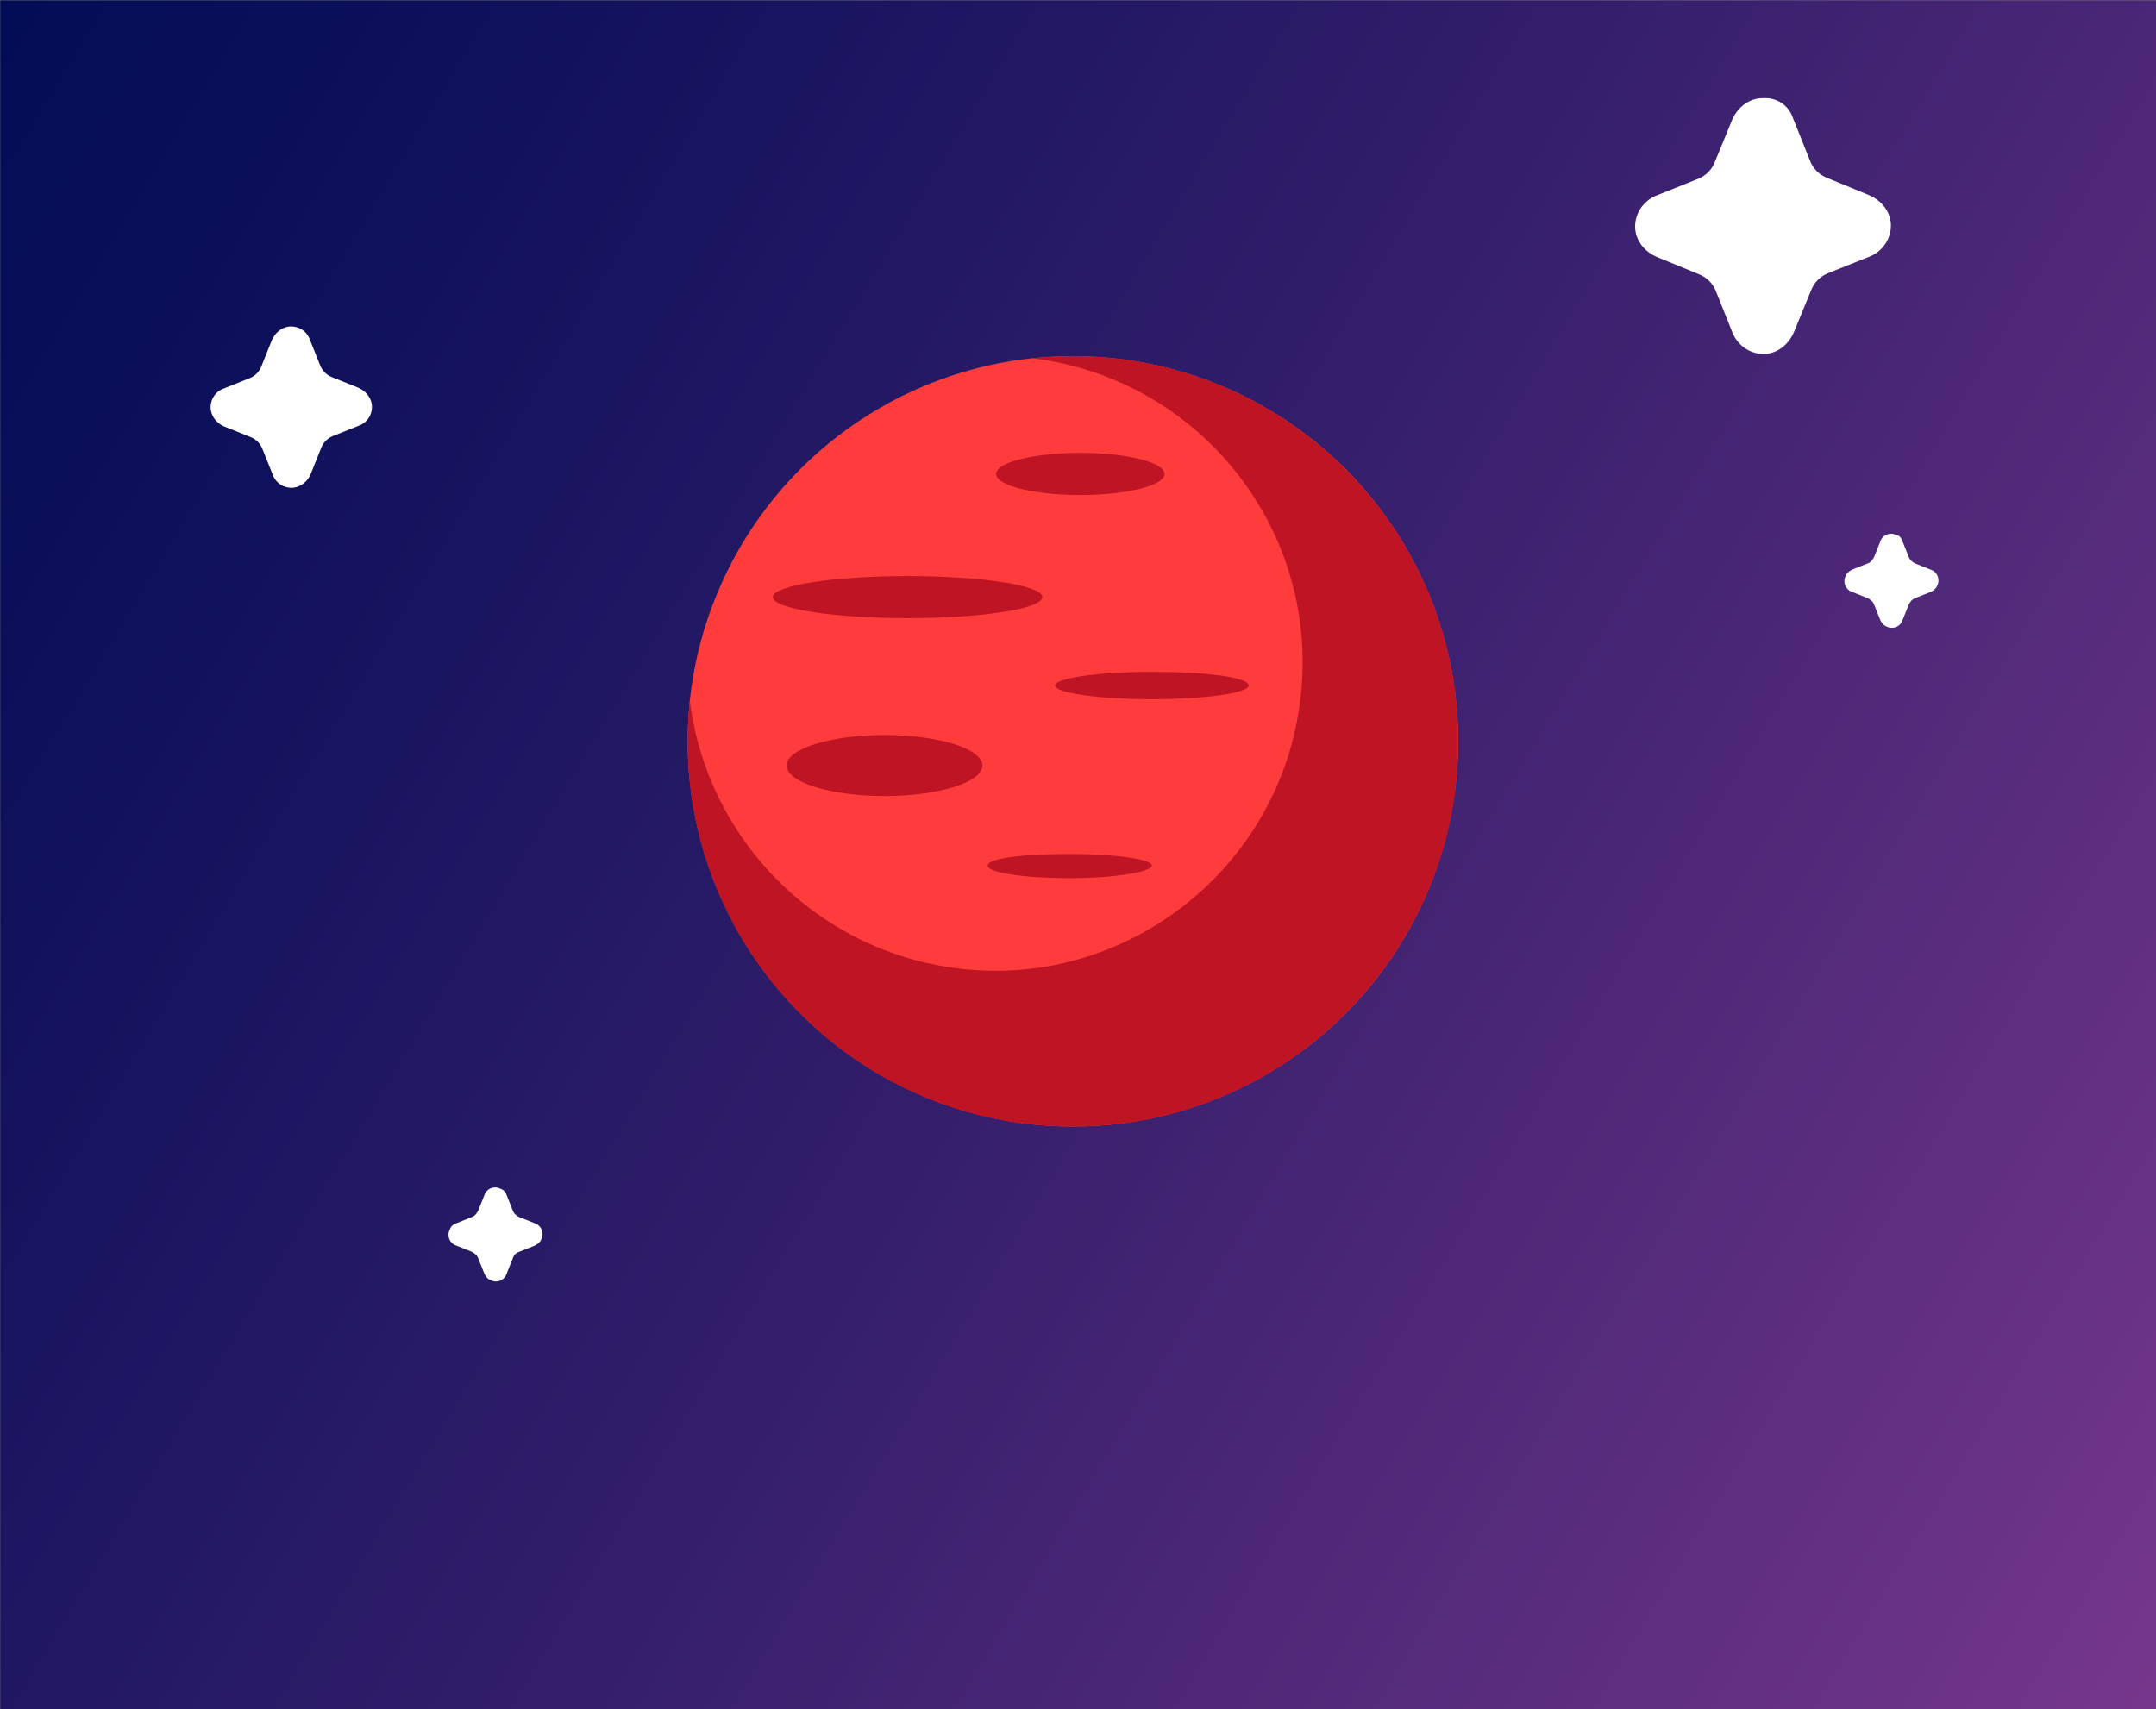 <?xml version="1.0" encoding="utf-8"?>
<!-- Generator: Adobe Illustrator 23.0.6, SVG Export Plug-In . SVG Version: 6.00 Build 0)  -->
<svg version="1.1" id="Layer_1" xmlns="http://www.w3.org/2000/svg" xmlns:xlink="http://www.w3.org/1999/xlink" x="0px" y="0px"
	 viewBox="0 0 204.8 162.4" style="enable-background:new 0 0 204.8 162.4;" xml:space="preserve">
<rect x="0" y="0" width="204.8" height="162.4" fill="#808080" stroke="none"/>
<style type="text/css">
	.st0{fill:url(#Rechteck_48_1_);}
	.st1{fill:#FF3C3C;}
	.st2{fill:#BE1423;}
	.st3{fill:#FFFFFF;}
</style>
<g id="Gruppe_205" transform="translate(-59.281 -1120.372)">
	
		<linearGradient id="Rechteck_48_1_" gradientUnits="userSpaceOnUse" x1="-37.383" y1="1500.832" x2="-35.727" y2="1500.047" gradientTransform="matrix(204.828 0 0 -162.385 7688.189 244865.031)">
		<stop  offset="0" style="stop-color:#000C54"/>
		<stop  offset="0.127" style="stop-color:#0D105A"/>
		<stop  offset="0.364" style="stop-color:#301D6A"/>
		<stop  offset="0.682" style="stop-color:#693285"/>
		<stop  offset="1" style="stop-color:#A949A3"/>
	</linearGradient>
	<path id="Rechteck_48" class="st0" d="M59.3,1120.4h204.8v162.4l0,0H59.3l0,0V1120.4z"/>
	<circle id="Ellipse_4" class="st1" cx="161.2" cy="1190.8" r="36.6"/>
	<ellipse id="Ellipse_5" class="st2" cx="161.9" cy="1165.4" rx="8" ry="2"/>
	<path id="Pfad_241" class="st2" d="M152.6,1193.1c0,1.6-4.2,2.9-9.3,2.9s-9.3-1.3-9.3-2.9s4.2-2.9,9.3-2.9
		S152.6,1191.5,152.6,1193.1z"/>
	<path id="Pfad_242" class="st2" d="M158.3,1177.1c0,1.1-5.7,2-12.8,2s-12.8-0.9-12.8-2s5.7-2,12.8-2S158.3,1176,158.3,1177.1z"/>
	<path id="Pfad_243" class="st2" d="M177.9,1185.5c0,0.7-4.1,1.3-9.2,1.3s-9.2-0.6-9.2-1.3s4.1-1.3,9.2-1.3
		S177.9,1184.7,177.9,1185.5z"/>
	<path id="Pfad_244" class="st2" d="M168.7,1202.6c0,0.6-3.5,1.2-7.8,1.2s-7.8-0.5-7.8-1.2s3.5-1.1,7.8-1.1S168.7,1202,168.7,1202.6
		z"/>
	<path id="Pfad_245" class="st2" d="M161.2,1154.2c-1.3,0-2.6,0.1-3.9,0.2c16.5,2,28.1,17.3,25.3,33.8c-2.3,14-14.6,24.4-28.7,24.4
		c-15,0-27.3-11.2-29.1-25.7c-0.1,1.3-0.2,2.6-0.2,3.9c0,21.1,17.8,38,39.2,36.5c18.1-1.2,32.7-15.9,33.9-33.9
		C199.2,1172,182.2,1154.2,161.2,1154.2z"/>
	<path id="Pfad_246" class="st3" d="M88.7,1152.6l1,2.5c0.2,0.5,0.6,0.9,1.1,1.1l2.5,1c0.7,0.3,1.2,0.9,1.3,1.6
		c0.1,0.9-0.4,1.7-1.2,2l-2.5,1c-0.5,0.2-0.9,0.6-1.1,1.1l-1,2.5c-0.3,0.7-0.9,1.2-1.6,1.3c-0.9,0.1-1.7-0.4-2-1.2l-1-2.5
		c-0.2-0.5-0.6-0.9-1.1-1.1l-2.5-1c-0.7-0.3-1.2-0.9-1.3-1.6c-0.1-0.9,0.4-1.7,1.2-2l2.5-1c0.5-0.2,0.9-0.6,1.1-1.1l1-2.5
		c0.3-0.7,0.9-1.2,1.6-1.3C87.6,1151.3,88.4,1151.8,88.7,1152.6z"/>
	<path id="Pfad_247" class="st3" d="M107.4,1233.9l0.6,1.5c0.1,0.3,0.4,0.5,0.6,0.6l1.5,0.6c0.6,0.2,0.9,0.9,0.6,1.5
		c-0.1,0.3-0.4,0.5-0.6,0.6l-1.5,0.6c-0.3,0.1-0.5,0.3-0.6,0.6l-0.6,1.5c-0.2,0.6-0.9,0.9-1.5,0.6c-0.3-0.1-0.5-0.4-0.6-0.6
		l-0.6-1.5c-0.1-0.3-0.4-0.5-0.6-0.6l-1.5-0.6c-0.6-0.2-0.9-0.9-0.6-1.5c0.1-0.3,0.3-0.5,0.6-0.6l1.5-0.6c0.3-0.1,0.5-0.4,0.6-0.6
		l0.6-1.5c0.2-0.6,0.9-0.9,1.5-0.6C107.1,1233.4,107.3,1233.6,107.4,1233.9z"/>
	<path id="Pfad_248" class="st3" d="M240,1171.8l0.6,1.5c0.1,0.3,0.4,0.5,0.6,0.6l1.5,0.6c0.6,0.2,0.9,0.9,0.6,1.5
		c-0.1,0.3-0.4,0.5-0.6,0.6l-1.5,0.6c-0.3,0.1-0.5,0.4-0.6,0.6l-0.6,1.5c-0.2,0.6-0.9,0.9-1.5,0.6c-0.3-0.1-0.5-0.4-0.6-0.6
		l-0.6-1.5c-0.1-0.3-0.4-0.5-0.6-0.6l-1.5-0.6c-0.6-0.2-0.9-0.9-0.6-1.5c0.1-0.3,0.4-0.5,0.6-0.6l1.5-0.6c0.3-0.1,0.5-0.4,0.6-0.6
		l0.6-1.5c0.2-0.6,0.9-0.9,1.5-0.6C239.7,1171.2,239.9,1171.5,240,1171.8z"/>
	<path id="Pfad_249" class="st3" d="M229.6,1131.6l1.6,4c0.3,0.8,0.9,1.4,1.7,1.7l3.9,1.6c1.2,0.5,2.1,1.6,2.1,2.9
		c0,1.3-0.8,2.4-1.9,2.9l-4,1.6c-0.8,0.3-1.4,0.9-1.7,1.7l-1.6,3.9c-0.5,1.2-1.6,2.1-2.9,2.1c-1.3,0-2.4-0.8-2.9-1.9l-1.6-4
		c-0.3-0.8-0.9-1.4-1.7-1.7l-3.9-1.6c-1.2-0.5-2.1-1.6-2.1-2.9c0-1.3,0.8-2.4,1.9-2.9l4-1.6c0.8-0.3,1.4-0.9,1.7-1.7l1.6-3.9
		c0.5-1.2,1.6-2.1,2.9-2.1C228.1,1129.6,229.2,1130.4,229.6,1131.6z"/>
</g>
</svg>
